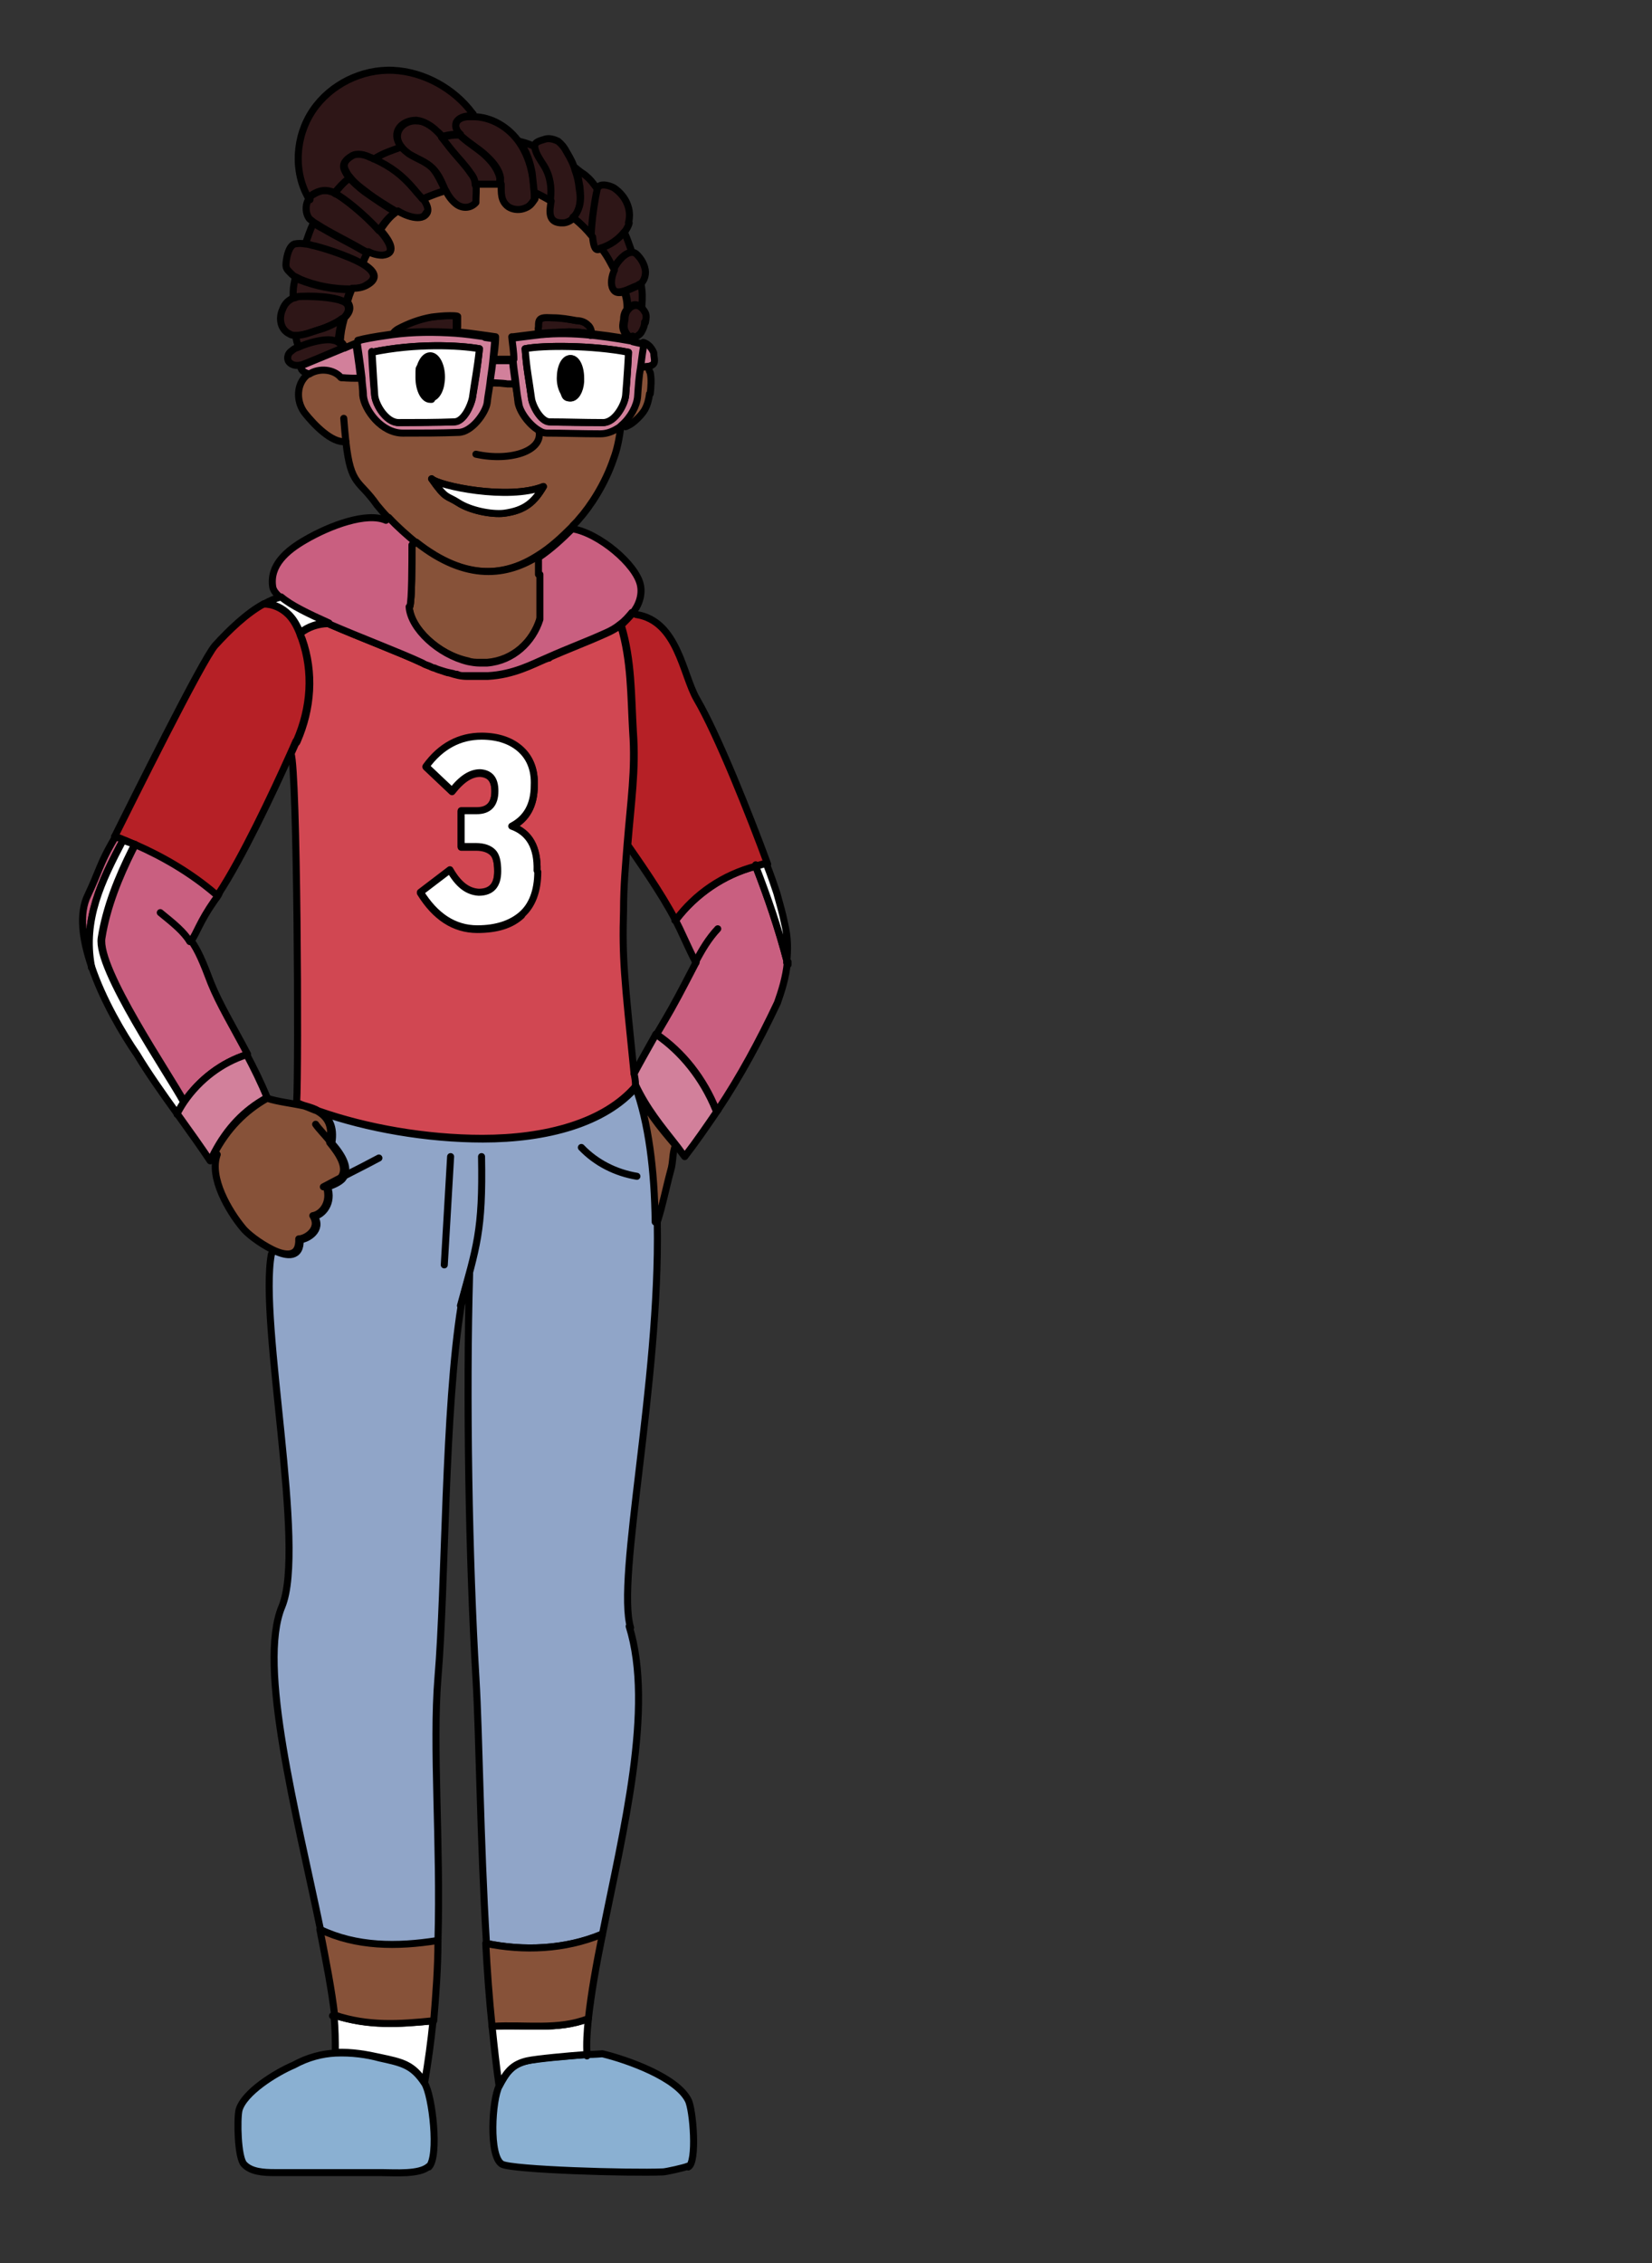 <?xml version="1.0" encoding="UTF-8"?><svg id="latinAmerica" xmlns="http://www.w3.org/2000/svg" width="235" height="321.9" viewBox="0 0 235 321.9"><rect x="0" y="0" width="235" height="321.9" fill="#333333" stroke="none"/><defs><style>.cls-1{fill:#2e1617;}.cls-1,.cls-2,.cls-3,.cls-4,.cls-5,.cls-6,.cls-7,.cls-8,.cls-9,.cls-10,.cls-11{stroke:#000;stroke-linecap:round;stroke-linejoin:round;}.cls-2{fill:#c95f80;}.cls-3{fill:#d2809b;}.cls-4{fill:#90a5c8;}.cls-5{fill:#b62026;}.cls-6{fill:#8ab0d2;}.cls-7{fill:#875239;}.cls-8{fill:#d14752;}.cls-9{fill:#fff;}.cls-10{fill:none;}</style></defs><path class="cls-2" d="M35.1,150c-3.5,1.1-6.7,3.5-8.9,6.7-2.1-3.9-12.4-18.9-11.7-23.3.7-4.4,2.4-8.6,4.4-12.6.3-.5.1-.2.4-.7,4.1,1.7,8,4.1,11.4,6.9h.5c-.2.5-.5.8-.7,1.1-2.1,3-2.5,4.6-3.3,5.7,1,1.4,1.7,3.1,2.8,6,1.2,3,3.2,6.3,5.2,10.1Z"/><path class="cls-4" d="M89.5,231.3c3.6,11.6-.9,29.2-3.8,43.8-5.3,2.2-11.2,2.4-16.5,1.3h0c-.9-14.8-1-29.4-1.5-37.8-1-16.6-1.4-40-.9-57.4h0c-.4,1.3-.8,2.8-1.2,4.5-2.4,14.9-2.2,39.8-3.3,52.9-.8,9.8.4,23.5,0,37.5-5.7.9-11.5.9-16.7-1.6h0c-3.4-16.5-9-37.6-5.5-46,3.5-8.4-3.3-40.4-1.5-50.1l.3-.6c2,1,3.9,1.1,3.8-1.5,1,0,3.3-1.4,2-3.3,1.2-.2,2.7-1.9,1.9-4.2,1-.3,1.7-.7,2.1-1.1,1.2-1.4,0-3.4-1.5-5.1.4-2.4-.4-3.7-1.8-4.5,6.8,2.4,15.3,3.9,23.3,3.9,9,0,17.4-2.2,21.9-7.5,2,5.4,2.8,12.2,2.9,19.5.4,22.8-5.9,50.5-3.8,57.5Z"/><path class="cls-2" d="M112,136.9c-.2,2.1-.8,4-1.4,5.7-2.6,5.5-5.3,10.5-8.5,15.3h-.2c-1.8-4.5-4.8-8.3-8.5-10.8.9-1.5,1.7-2.9,2.1-3.6,1.4-2.5,2.5-4.7,3.5-6.6-.3-.5-1.2-2.4-2.3-4.8-.2-.4-.4-.8-.6-1.2,2.9-3.8,6.9-6.5,11.4-7.7,1.7,4.4,3.2,8.7,4.5,13.7Z"/><path class="cls-7" d="M87.8,60.8c-.7.5-1.6.8-2.5.8-2.9,0-5,0-7.6-.1-.3,0-.7-.1-1-.3-1.5-.8-2.8-2.8-3-3.9-.1-.9-.2-1.8-.4-2.7h-.3c-2,0,.5,0-3.4-.2-.1.9-.3,1.9-.4,2.8-.2,1.3-2.2,4.1-4.1,4.2-2.7,0-4.9.1-7.9.1-2.9,0-5.4-3.2-5.6-5.3,0-.8-.1-1.7-.2-2.5h-.2c-.8,0-1.7,0-2.7-.1-1-1.2-3.1-1.4-4.5-.5-.2.1-.4.3-.6.5-1.3,1.4-1.2,3.7,0,5.2,1.2,1.5,3.8,4.3,5.8,4,.7,6.4,1.9,5.4,4.4,9,.5.6,1,1.2,1.5,1.7,1.3,1.4,2.7,2.6,3.9,3.6,7.2,5.7,13,4.8,17.5,1.9,1.8-1.1,3.4-2.6,4.8-4,.3-.4.7-.7,1-1.1,1.7-1.9,3.8-5.1,5-8.7.5-1.3.8-2.9,1-4.4h-.6ZM71.7,73c-1.8.2-4.8-.4-6.5-1.5-1.7-1.1-1.7-.4-3.8-3.4,1,1,10.9,3.1,15.9,1.1-1.3,2.2-2.6,3.4-5.6,3.8Z"/><path class="cls-9" d="M77.3,69.2c-1.3,2.2-2.6,3.4-5.6,3.8-1.8.2-4.8-.4-6.5-1.5-1.7-1.1-1.7-.4-3.8-3.4,1,1,10.9,3.1,15.9,1.1Z"/><path class="cls-10" d="M76.5,60.7c1.4,3.4-3.9,5-8.8,3.9"/><path class="cls-10" d="M49.2,62.8c-.1-.9-.2-2-.3-3.3"/><path class="cls-10" d="M76.6,81.6c0,1.1,0,2.7,0,4.4"/><path class="cls-10" d="M48.6,53.7s0,0,0,0"/><path class="cls-1" d="M84,47.5c-2-.4-4.1-.4-6.1,0-.3,0-.7.1-1,0-.3-.2-.4-.7-.3-1,0-.6,0-1,.4-1.2.4-.2,1.2-.1,1.7-.1,1.1,0,2.2.2,3.3.4.6,0,1.2.2,1.6.6.4.3.7,1,.4,1.5Z"/><path class="cls-1" d="M64.9,46.4c0,.3,0,.6-.2.9-3-.2-6-.2-9,.2.1-.3.4-.5.7-.7,1.5-.8,3.1-1.4,4.8-1.7.8-.1,1.7-.2,2.6-.2.3,0,1,0,1.1.1,0,.1,0,1.1,0,1.3Z"/><path class="cls-5" d="M109,122.8h0c-.5.1-1,.2-1.5.4-4.6,1.2-8.6,3.9-11.4,7.7-2-3.9-5.7-9.1-6.8-10.7.5-6.3,1.2-10.7.8-16.1-.3-5.2-.2-10.1-1.7-15.1h-.1c.6-.6,1.2-1.2,1.7-1.8l.5.2c5.9.9,6.6,8.5,8.6,12,3,5.1,7.6,16.7,10.1,23.5Z"/><path class="cls-10" d="M27,133.9s0,0,0,0"/><path class="cls-2" d="M17.5,119.5c-3.2,5.9-5.7,11.4-4.5,17.9-1.3-3.8-1.8-7.5-.5-10.1,1.6-3.4,1.7-4.4,3.4-7.4,0,0,.2-.3.5-.9.4.1.8.3,1.2.4h0Z"/><path class="cls-5" d="M42.2,105.4h-.1c-.2.5-.5,1.1-.8,1.8-2.5,5.6-6.9,14.9-10.2,19.9h-.5c-3.4-2.9-7.3-5.2-11.4-7-.6-.2-1.1-.5-1.7-.7-.4-.2-.8-.3-1.2-.4,2.3-4.6,12.5-25.2,14.3-27.2,2-2.2,4.5-4.6,6.9-5.9,1.3,0,2.6.6,3.5,1.5.7.7,1.2,1.6,1.6,2.6.1.3.2.6.3.8,1.7,4.8,1.3,9.9-.7,14.5Z"/><path class="cls-10" d="M39.9,84.9s0,0,0,0"/><path class="cls-7" d="M96.1,162.9c-.5,1.1-.3,2.3-.7,3.6-.7,2.6-1.1,4.8-1.9,7.3h-.3c-.1-7.3-.9-14.1-2.9-19.5,1.5,3.5,3.5,5.9,5.8,8.6Z"/><path class="cls-10" d="M99,136.9s0,0,0,0"/><path class="cls-10" d="M90.2,152.7c0,.2-.1.3,0,.3"/><path class="cls-10" d="M102.1,132.1c-1.3,1.4-2.2,2.9-3.2,4.8"/><path class="cls-10" d="M27,133.9c-.9-1.4-2.1-2.4-4.2-4.1"/><path class="cls-7" d="M48.5,167.6c-.4.4-1.1.8-2.1,1.1.8,2.3-.6,4-1.9,4.2,1.2,1.9-1,3.3-2,3.3.1,2.6-1.8,2.5-3.8,1.5-1.8-.9-3.6-2.3-4.2-3.1-1.9-2.3-4.8-7.1-3.6-10.4l-.4-.2c1.8-3.4,4.3-6,7.5-7.8,1.5.5,3.5.7,5.3,1.1,0,0,0,0,0,0,.6.2,1.2.5,1.8.7,1.4.8,2.3,2,1.8,4.5,1.4,1.7,2.7,3.7,1.5,5.1Z"/><path class="cls-10" d="M47,162.4c-.8-1-1.7-1.9-2.1-2.5"/><path class="cls-10" d="M47,162.4s0,0,0,0"/><path class="cls-10" d="M58.1,86.3c0-.2,0-.4,0-.5"/><path class="cls-9" d="M26.2,156.7c-.4.5-.7,1.1-1,1.7-2.1-2.9-4.2-5.9-5.7-8.4-2-2.9-4.9-7.8-6.5-12.6-1.2-6.6,1.4-12,4.5-17.9h0c.6.2,1.1.4,1.7.6-.3.5-.1.2-.4.7-2,4-3.7,8.2-4.4,12.6-.7,4.4,9.6,19.4,11.7,23.3Z"/><path class="cls-3" d="M38,156.1c-3.3,1.8-5.7,4.4-7.5,7.8-.2.4-.4.8-.6,1.2-1.2-1.8-2.9-4.2-4.7-6.7.3-.6.6-1.1,1-1.7,2.2-3.2,5.4-5.6,8.9-6.7h0c1,1.9,2,3.9,2.9,6.1Z"/><path class="cls-8" d="M90.2,152.7c-1.4-13.8-1.7-16.4-1.5-23.2,0-3.6.3-6.6.5-9.3.5-6.3,1.2-10.7.8-16.1-.3-5.2-.2-10.1-1.7-15.1h-.1c-.6.4-1.3.8-2,1.1-3.1,1.4-4.9,2-8.5,3.6h0c-1.9.8-4.6,2.3-8.3,2.5h0c-.3,0-.6,0-.8,0h-.4c0,0-.1,0-.2,0,0,0-.2,0-.3,0-.2,0-.3,0-.4,0-.3,0-.6,0-.9,0-.8,0-1.6-.2-2.5-.5-.3,0-.7-.2-1-.3-.3-.1-.7-.2-1.1-.4-.5-.2-1.1-.4-1.7-.7-3.2-1.5-8.8-3.6-13.4-5.6h0c-1.4,0-2.9.5-4,1.4.1.3.2.6.3.8,1.7,4.8,1.3,9.9-.7,14.5h-.1c-.2.5-.5,1.1-.8,1.8.9,2.3,1.1,44.6.8,49.6.4.2.9.4,1.3.5,0,0,0,0,0,0,.7.2,1.3.4,1.8.7,6.8,2.4,15.3,3.9,23.3,3.9,9,0,17.4-2.2,21.9-7.5,0-.6-.1-1.1-.2-1.6ZM74.2,130.2c-1.5,1.4-3.6,2-6.3,2-3.3,0-6-1.8-8.1-5.2l4.2-3.2c1.2,2.1,2.5,3.1,4.1,3.2,1.8,0,2.7-1,2.7-3,0-1.3-.2-2.2-.7-2.7-.5-.5-1.3-.8-2.4-.8h-2.1s0-5.1,0-5.1h2.2c1.7,0,2.6-.9,2.6-2.8,0-1.7-.7-2.5-2.1-2.6-1.3,0-2.6.8-4,2.6l-3.7-3.5c2.1-2.9,4.8-4.3,7.9-4.3,2.4,0,4.3.7,5.6,1.9,1.3,1.2,2,2.9,1.9,5.1,0,2.8-1.1,4.7-3.2,5.8,2.5.9,3.7,3,3.6,6.3,0,2.7-.8,4.8-2.3,6.1Z"/><path class="cls-3" d="M102.1,157.9c-1.5,2.2-3,4.4-4.7,6.6-.4-.5-.8-1.1-1.2-1.6-2.2-2.8-4.2-5.2-5.8-8.6,0-.6-.1-1.1-.2-1.6.4-.8,1.8-3.3,3.1-5.6,3.7,2.5,6.7,6.3,8.5,10.7h.2Z"/><path class="cls-10" d="M78.1,93.6c-.1,0-.2,0-.4.1"/><path class="cls-7" d="M76.8,88c-1,3.3-3.8,5.9-7.5,6.2-.2,0-.5,0-.8,0s-.2,0-.3,0c-.5,0-1.1,0-1.6-.2-4.3-.9-8.2-4.6-8.4-7.8h.1c.3-.9.3-6.3.3-8.8l.6-.3c7.2,5.7,13,4.8,17.5,1.9h0c0,.4,0,1.2,0,2.5h.2c0,1.8,0,4.3,0,6.4Z"/><path class="cls-2" d="M89.9,87.1c-.5.6-1,1.2-1.7,1.7-.6.5-1.3.9-2,1.2-3.1,1.4-4.9,2-8.5,3.6h0c-1.9.8-4.6,2.3-8.3,2.5h0c-.3,0-.6,0-.8,0h-.4c0,0-.1,0-.2,0,0,0-.1,0-.2,0-.2,0-.3,0-.4,0-.2,0-.5,0-.7,0,0,0-.1,0-.2,0-.2,0-.3,0-.5,0-.3,0-.6,0-1-.2-.2,0-.3,0-.5-.1-.5-.1-1-.2-1.6-.4-.3-.1-.7-.2-1.1-.4-.3,0-.5-.2-.8-.3s-.6-.2-.9-.4c-3.2-1.5-8.8-3.6-13.4-5.6-2.9-1.3-5.4-2.6-6.8-3.7-.6-.5-1-1-1.1-1.5-.5-3.1,2-5.2,4.6-6.7,3.6-2.1,8.8-4,11.5-2.8l.4-.4c1.3,1.4,2.7,2.6,3.9,3.6l-.6.3c0,2.5,0,7.9-.3,8.8h-.1c.2,3.1,4.2,6.8,8.4,7.8.5.1,1.1.2,1.6.2.1,0,.2,0,.3,0,.2,0,.5,0,.8,0,3.7-.3,6.5-3,7.5-6.2,0-2.1,0-4.6,0-6.4h-.2c0-1.3,0-2.2,0-2.4h0c1.8-1.2,3.4-2.7,4.8-4.1,3.8.6,9.1,5.1,9.7,8,.3,1.4-.2,2.9-1.2,4.1Z"/><path class="cls-10" d="M25.2,158.4s0,0,0,.1"/><path class="cls-10" d="M35.2,150c0,0,0,0-.1,0"/><path class="cls-10" d="M93.3,147.1s0,0,0,0"/><path class="cls-10" d="M68.5,164.5c.2,10.6-.7,12.8-3,21.2"/><path class="cls-6" d="M61,308.1c-1.3,1.2-4.8.9-6.7.9-5.1,0-10.1,0-15.2,0-1.6,0-3.4-.1-4.4-1.2-.9-1-1-6.4-.7-7.7.7-2.5,5.2-5.3,7.8-6.4,2-1.1,4-1.6,5.9-1.7,2.3-.1,4.5.2,6.3.7,3.2.7,4.7,1,6.4,3.6,1.1,1.7,2.1,10.4.6,11.9Z"/><path class="cls-6" d="M97.8,308.1c-.4.2-3.1.8-3.5.8-4.7.2-21.5-.3-22.9-1.1-1.9-1.1-1.4-9.2-.4-11.1,1-1.9,1.8-3.1,4-3.6,1.5-.4,5.8-.7,8.5-.9,1.2,0,2-.1,2.2-.1,3.7.9,10.6,3.4,12.2,6.6.7,1.3,1.3,8.9,0,9.5Z"/><path class="cls-9" d="M61.6,287.4c-.3,3-.7,5.9-1.2,8.8-1.7-2.6-3.1-2.9-6.4-3.6-1.8-.4-3.9-.8-6.3-.7v-.2c0-1.4,0-3.1-.2-5.1,4.8,1.5,9.1,1.3,14.1.8Z"/><path class="cls-7" d="M62.3,276.1c0,3.8-.3,7.6-.6,11.3-4.9.5-9.3.8-14.1-.8-.4-3.5-1.2-7.6-2.1-12.2h0c5.2,2.5,11,2.5,16.7,1.6Z"/><path class="cls-10" d="M83.5,292.4h0"/><path class="cls-9" d="M83.5,292.2c-2.7.2-7.1.6-8.5.9-2.2.5-3,1.7-4,3.6-.4-2.8-.7-5.6-1-8.5,4.7-.3,9.2.6,13.7-1.1h0c-.2,1.9-.3,3.6-.2,5.1Z"/><path class="cls-7" d="M85.7,275.1c-.9,4.4-1.6,8.4-2,12h0c-4.4,1.7-8.9.8-13.7,1.1-.4-3.9-.7-7.9-.9-11.8h0c5.3,1.1,11.2.9,16.5-1.3Z"/><path class="cls-10" d="M13,137.6v-.2"/><path class="cls-9" d="M112,136.9c-1.3-5-2.8-9.3-4.5-13.7.5-.1,1-.3,1.5-.4h0c.7,1.8,1.2,3.3,1.5,4.2.5,1.8.8,2.8,1.1,4.3.5,2,.5,3.8.3,5.6Z"/><path class="cls-10" d="M112.1,137.2c0-.1,0-.3,0-.4"/><path class="cls-10" d="M107.5,123.1s0,0,0-.1"/><line class="cls-10" x1="19.2" y1="120.1" x2="19.2" y2="120.1"/><line class="cls-10" x1="48.2" y1="48.7" x2="48.2" y2="48.6"/><line class="cls-10" x1="71.2" y1="26.3" x2="71.2" y2="26.3"/><path class="cls-1" d="M91.2,43.6h0c-.1,0-.3-.1-.5-.2-.5-.2-1.1.1-1.4.5h0c0-.7,0-1.4-.4-2.5h0c.7-.2,1.4-.6,2-.8.1,0,.2-.1.3-.2.2,1.2.2,1.9.1,3.2Z"/><path class="cls-10" d="M85,27.2h0"/><path class="cls-10" d="M42,39.4s0,0,0,0"/><path class="cls-7" d="M92.4,56c-.1.8-.3,1.6-.7,2.3-.4.7-1.6,1.9-2.3,2.2-.6.3-.3.2-.9,0l-.2-.2c1.3-1.1,2.2-2.8,2.3-4.1.1-1.5.2-2.9.4-4,.6,0,1,0,1.3-.1,0,.3,0,.6.2.9.2,1,.1,2,0,3Z"/><path class="cls-10" d="M92.3,52.1c0,0,0-.2,0-.3"/><path class="cls-1" d="M76,28.4c-.5.7-.7,1.1-1.7,1.4-.7.2-1.5.1-2.1-.3-1.1-.8-1-2-1-3.2,0-.3,0-.7,0-1-.2-1.3-1.2-2.4-2.2-3.3-1-.9-2.2-1.6-3.2-2.5-.1,0-.2-.2-.3-.3-.5-.5-.8-1.1-.6-1.7.2-.6,1-.9,1.8-.9.2,0,.4,0,.6,0,2.6,0,5.1,1.5,6.6,3.7.9,1.3,1.5,2.9,1.8,4.5.2.9.2,1,.3,2.8,0,.3,0,.6,0,.9Z"/><path class="cls-1" d="M54.3,36.4c-.7,0-1.4-.2-2-.5-.2-.1-.4-.2-.6-.3-2.4-1.4-3.4-1.8-5.8-3.2-.3-.2-.8-.5-1.3-.8-.2-.2-.4-.3-.6-.5-.6-.8-.6-2.1,0-2.9.1-.2.3-.4.5-.5,1.1-.7,2-.8,3.2-.2,0,0,.1,0,.2.1.8.4,4.1,2.9,6.1,5.2,1.6,1.8,2.3,3.4.3,3.6Z"/><path class="cls-1" d="M67.7,28.7v.2c-.7.8-1.8.9-2.7.3-.7-.5-1.2-1.2-1.6-2,0-.2-.2-.3-.2-.5-.4-.9-.8-1.9-1.6-2.7-.9-.9-2.2-1.4-3.3-2-.4-.3-.8-.6-1.1-1-.5-.6-.8-1.3-.6-2.1.3-1.1,1.5-1.8,2.7-1.7,1.2,0,2.2.7,3,1.6.2.2.4.5.7.7.5.6,1,1.3,1.5,1.9.9,1.1,2,2.1,2.7,3.3.3.5.5,1.1.6,1.6.1.8,0,1.6,0,2.4Z"/><path class="cls-1" d="M52.3,35.9c-.4.7-.5.9-.8,1.7h0c-2.3-1.4-6.4-2.5-7.1-2.6-.3,0-.6-.1-1-.2h0c.4-1.1.7-2.1,1.2-3.1.4.3.9.6,1.3.8,2.4,1.4,3.4,1.8,5.8,3.2.2.1.4.2.6.3Z"/><path class="cls-1" d="M51.9,40.7c-.6.3-1.2.4-1.8.4,0,0-.1,0-.2,0-2.4,0-4.9-.4-7.2-1.4-.2-.1-.4-.2-.6-.3-.3-.1-.5-.3-.8-.6-.5-.5-.7-.7-.6-1.5.1-.9.4-2.3,1.2-2.6.5-.1,1-.1,1.5,0,.3,0,.7.1,1,.2.7.1,4.8,1.3,7.1,2.6,1.7,1,2.4,2.1.5,3.1Z"/><path class="cls-1" d="M78.3,28.3c0,.1,0,.2,0,.3-.9-.5-1.4-.8-2.3-1.2h0c-.2-1.8-.2-1.9-.3-2.8-.3-1.6-.8-3.1-1.8-4.5,1.2.3,1.6.5,2.3.8.2.9.8,1.7,1.3,2.5.9,1.5,1.2,3.1.9,4.8Z"/><path class="cls-1" d="M82.3,29.9c-.2.4-.4.8-.8,1.2-.4.4-1,.7-1.5.7-2.3.1-1.9-1.8-1.7-3.1,0-.1,0-.2,0-.3.2-1.7,0-3.3-.9-4.8-.5-.8-1.1-1.6-1.3-2.5-.2-.9.5-1,1.4-1.3.6-.2,1.3,0,1.9.3.5.4.9.9,1.2,1.5.6,1,1,1.8,1.2,2.6.3.8.5,1.6.6,2.7.2,1,.2,2.1-.2,3.1Z"/><path class="cls-1" d="M85,27.1s0,0,0,0c0,.3-.8,4.1-.8,6.5h0c-.9-1.1-1.5-1.7-2.7-2.7.4-.3.6-.7.8-1.2.4-1,.3-2,.2-3.1-.2-1.1-.3-1.9-.6-2.7h0c.2.2,1,.8,1.2.9,1,.8,1.2,1.2,1.9,2.1Z"/><path class="cls-1" d="M89.5,31.7c-.1.5-.4.9-.7,1.4-.7,1-1.9,1.9-3.4,2.3-.2,0-.4.1-.5.1-.5.1-.7-.7-.8-1.8,0-2.4.7-6.2.8-6.5,0,0,0,0,0,0,0-.2.1-.5.3-.7.5-.4,1.5-.1,2.1.2,1.8,1.2,2.6,3.2,2.1,5Z"/><path class="cls-1" d="M89.9,35.9h0c-.9,0-2,1.1-2.7,2.4-.6-1.1-.9-1.8-1.8-3,1.4-.4,2.6-1.3,3.4-2.3.5,1.1.7,1.8,1.1,2.9Z"/><path class="cls-1" d="M91,40.4c0,0-.2.1-.3.2-.6.2-1.3.6-2,.8-.7.2-1.3.2-1.6-.4-.4-.7-.2-1.8.2-2.7.6-1.3,1.8-2.5,2.7-2.4.2,0,.4.1.6.3.5.5.9,1.1,1.1,1.8.3.9,0,1.9-.6,2.4Z"/><path class="cls-1" d="M49.9,41.1h0c-.4,1-.4,1-.7,2-1.1-1-5.6-1.1-6.8-.9-.2,0-.5,0-.7.2h0c0-1.5,0-1.4.3-2.9.2,0,.4.1.6.3,2.3.9,4.8,1.4,7.2,1.4Z"/><path class="cls-1" d="M48.7,45.3c-.9.7-2.2,1.2-3,1.5-1.1.3-2.4,1-3.6.9-.3,0-.6,0-.9-.2-1.3-.6-1.6-2.2-1-3.5.3-.8.8-1.3,1.5-1.6.2,0,.4-.1.7-.2,1.2-.1,5.7,0,6.8.9,0,0,.1.1.2.2.4.8,0,1.4-.6,2Z"/><path class="cls-1" d="M48.7,45.3c-.4,1.5-.5,2.1-.6,3.4-.2,0-.4-.2-.6-.2-1.1-.3-3.6.3-5,1-.2-.7-.4-1.1-.4-1.8,1.2,0,2.5-.6,3.6-.9.7-.2,2.1-.8,3-1.5Z"/><path class="cls-1" d="M48.7,49.5c-2.1.9-5.2,2.2-5.8,2.4,0,0-.1,0-.1,0-.7.2-1.5,0-1.8-.6-.2-.5,0-1.1.5-1.4.2-.2.5-.4.9-.5,1.5-.7,3.9-1.3,5-1,.2,0,.4.1.6.2.4.2.6.6.6.9Z"/><path class="cls-1" d="M91.7,45.8c0,.5-.2,1-.5,1.5-.3.4-.8.7-1.2.7,0,0,0,0,0,0-.5,0-.9-.5-1.1-1-.2-.5-.1-1,0-1.5,0-.5.1-1.1.5-1.5,0,0,0,0,0,0,.3-.4.9-.7,1.4-.5.2,0,.3.2.5.3.2.2.4.5.5.7.2.4.1.9,0,1.4Z"/><path class="cls-1" d="M56.4,30.1c-.9.6-1.5,1.2-2.5,2.7-2-2.3-5.2-4.8-6.1-5.2,0,0-.1,0-.2-.1h0c.8-1,1.1-1.4,2.1-2.2.6.7,1.4,1.4,2.2,2,1.4,1,2.9,2,4.4,2.9Z"/><path class="cls-1" d="M60.6,30.3c-.7,1.5-3.3.4-4.2-.2-1.5-.9-3-1.8-4.4-2.9-.8-.6-1.6-1.2-2.2-2-.3-.3-.5-.7-.7-1.1-.4-.9.2-1.5,1-2,.8-.5,1.8-.1,2.7.2.2,0,.3.1.5.2,2.3,1.1,4,2.3,5.7,4.3.3.3.8.9,1.2,1.4.5.6.8,1.3.6,1.9Z"/><path class="cls-1" d="M63.3,27.1c-1.2.4-1.8.6-3.2,1.2h0c-.4-.5-.9-1-1.2-1.4-1.7-2-3.3-3.2-5.7-4.3,1.5-.9,2.2-1.2,3.9-1.7h0c.3.4.7.7,1.1,1,1.1.7,2.4,1.1,3.3,2,.7.8,1.1,1.7,1.6,2.7,0,.2.2.3.2.5Z"/><path class="cls-1" d="M71.2,26.3c-.4,0-.4,0-.8,0-1.1,0-1.9,0-2.8,0h0c0-.6-.2-1.1-.6-1.6-.8-1.2-1.8-2.2-2.7-3.3-.5-.6-1-1.3-1.5-1.9,1.3-.2,1.3-.3,2.6-.3,0,0,.2.2.3.3,1,.9,2.2,1.6,3.2,2.5,1,.9,1.9,2,2.2,3.3,0,.3,0,.7,0,1Z"/><path class="cls-1" d="M67.3,16.2v.3c-.2,0-.4,0-.6,0-.7,0-1.5.3-1.8.9-.2.6,0,1.2.6,1.7-1.3,0-1.3,0-2.6.3-.2-.2-.4-.5-.7-.7-.8-.8-1.9-1.5-3-1.6-1.2,0-2.4.6-2.7,1.7-.2.7.1,1.5.6,2.1h0c-1.6.6-2.4.8-3.9,1.7-.2,0-.3-.2-.5-.2-.8-.4-1.9-.7-2.7-.2-.8.5-1.4,1.1-1,2,.2.4.4.8.7,1.1-1,.8-1.3,1.2-2.1,2.1h0c-1.2-.5-2.1-.4-3.2.3-.2.1-.4.3-.5.5-2.2-3.8-1.9-8.8.6-12.5,2.5-3.7,7-5.9,11.4-5.7,4.4.2,8.7,2.6,11.3,6.1Z"/><path class="cls-10" d="M44.1,28.4c0,0,0,0,0-.1"/><line class="cls-10" x1="61.6" y1="287.4" x2="61.6" y2="287.4"/><path class="cls-10" d="M47.6,286.7c0,0-.2,0-.3,0"/><path class="cls-10" d="M64.1,164.5c-.3,5.1-.6,10.3-.9,15.4"/><path class="cls-10" d="M82.7,163.2c2.1,2.2,4.9,3.6,7.9,4.1"/><path class="cls-10" d="M53.9,164.7c-2.6,1.4-5.3,2.7-7.9,4.1"/><path class="cls-11" d="M62.8,53.8c0,1.6-.6,2.8-1.4,3,0,0-.1,0-.2,0-.9,0-1.6-1.4-1.6-3.1s0-1.1.2-1.6c.3-.9.8-1.5,1.4-1.5.9,0,1.6,1.4,1.6,3Z"/><line class="cls-10" x1="70" y1="54.5" x2="69.6" y2="54.5"/><line class="cls-10" x1="70" y1="51.3" x2="70" y2="51.3"/><line class="cls-10" x1="72.9" y1="51.3" x2="72.9" y2="51.3"/><line class="cls-10" x1="73.4" y1="54.6" x2="73.3" y2="54.6"/><path class="cls-10" d="M89.4,50s0,0,0,0"/><line class="cls-10" x1="72.6" y1="48.1" x2="72.6" y2="48.1"/><path class="cls-3" d="M92.3,52.1h0c-.3,0-.7.1-1.3.1.2-1.6.4-2.9.5-3.5,1.1.3,1.5,1.5,1.5,1.5,0,.9.5,1.6-.7,1.9Z"/><path class="cls-3" d="M73.3,54.6h-.3c-2,0,.5,0-3.4-.2.1-1,.3-2,.4-3.1h.2c2.4,0,.8,0,2.5,0h.2c.1,1.2.3,2.2.4,3.3Z"/><path class="cls-10" d="M69.6,54.5h0"/><path class="cls-3" d="M89.9,48.5c0,0,0,0-.1,0h0c-4.5-.8-9.2-1.4-13.7-.8l-3.2.4h-.2c.1,1.2.2,2.3.3,3.3.1,1.2.3,2.2.4,3.3.1.9.2,1.7.4,2.7.1,1.1,1.5,3.1,3,3.9.3.2.7.3,1,.3,2.6,0,4.7.1,7.6.1.9,0,1.7-.3,2.5-.8.2-.1.4-.3.5-.4,1.3-1.1,2.2-2.8,2.3-4.1.1-1.5.2-2.9.4-4,.2-1.6.4-2.9.5-3.5-.5,0-1.1-.2-1.6-.3ZM89,56.2c-.1,1.3-1.5,3.9-3.2,3.9-2.8,0-5,0-7.6-.1-1.3,0-2.5-2.4-2.6-3.4-.3-2.3-.7-4.1-.9-7,2.5-.5,9.6-.5,14.7.5,0,.5-.2,3.8-.4,6.1Z"/><path class="cls-9" d="M74.7,49.6c.2,2.9.6,4.7.9,7,.1,1,1.3,3.4,2.6,3.4,2.5,0,4.7.1,7.6.1,1.7,0,3.1-2.6,3.2-3.9.2-2.3.4-5.6.4-6.1-5.1-1-12.2-1-14.7-.5ZM82.5,54.3c-.1,1.3-.7,2.3-1.4,2.3s-.7-.3-.9-.8c-.3-.5-.5-1.2-.5-2,0-1.6.6-2.8,1.4-2.8s1.4,1.2,1.4,2.8,0,.3,0,.5Z"/><path class="cls-11" d="M82.6,53.8c0,.2,0,.3,0,.5-.1,1.3-.7,2.3-1.4,2.3s-.7-.3-.9-.8c-.3-.5-.5-1.2-.5-2,0-1.6.6-2.8,1.4-2.8s1.4,1.2,1.4,2.8Z"/><path class="cls-10" d="M50.7,48.8h0"/><path class="cls-3" d="M51.4,53.8h-.2c-.8,0-1.7,0-2.7-.1-1-1.2-3.1-1.4-4.5-.5-.8-.2-1.3-.6-1.2-1.2,0,0,0,0,.1,0,.5-.2,3.6-1.5,5.8-2.4.9-.4,1.7-.7,1.9-.8h0s0,0,0,0h0c0,0,.4,2.4.7,5Z"/><path class="cls-3" d="M69,47.9c-1.4-.2-2.8-.4-4.2-.5-3-.2-6-.2-9,.2-1.4.2-2.8.4-4.2.7l-.8.2v.2s0,0,0,0c0,0,.4,2.5.7,5.1,0,.8.2,1.7.2,2.5.2,2.1,2.6,5.3,5.6,5.3,3,0,5.2,0,7.9-.1,1.9,0,3.9-2.8,4.1-4.2.1-1,.3-1.9.4-2.8.1-1,.3-2,.4-3.1.1-1,.2-2,.3-3.2l-1.4-.2ZM67.2,56.6c-.2,1-1.2,3.4-2.6,3.4-2.7,0-4.9.1-7.9.1-1.8,0-3.3-2.6-3.4-3.9-.3-2.8-.5-6.9-.4-6.1,6.2-1.3,12.4-1,15.3-.5-.3,2.9-.6,4.7-1,7Z"/><path class="cls-9" d="M52.9,50.1c0-.8.2,3.3.4,6.1.1,1.3,1.6,3.9,3.4,3.9,3,0,5.2,0,7.9-.1,1.4,0,2.4-2.4,2.6-3.4.3-2.3.7-4.1,1-7-2.9-.5-9.1-.8-15.3.5ZM61.4,56.8c0,0-.1,0-.2,0-.9,0-1.6-1.4-1.6-3.1s0-1.1.2-1.6c.3-.9.8-1.5,1.4-1.5.9,0,1.6,1.4,1.6,3s-.6,2.8-1.4,3Z"/><path class="cls-7" d="M89.8,48c-.5,0-.9-.5-1.1-1-.2-.5-.1-1,0-1.5,0-.5.1-1.1.5-1.5,0,0,0,0,0,0h0c0-.7,0-1.4-.4-2.5h0c-.7.2-1.3.2-1.6-.4-.4-.7-.2-1.8.2-2.7-.6-1.1-.9-1.8-1.8-3-.2,0-.4.1-.5.1-.5.1-.7-.7-.8-1.8h0c-.9-1.1-1.5-1.7-2.7-2.7-.4.4-1,.7-1.5.7-2.3.1-1.9-1.8-1.7-3.1-.9-.5-1.4-.8-2.3-1.2h0c0,.3,0,.6,0,.9-.5.7-.7,1.1-1.7,1.4-.7.2-1.5.1-2.1-.3-1.1-.8-1-2-1-3.2-.4,0-.4,0-.8,0-1.1,0-1.9,0-2.8,0h0c.1.8,0,1.6,0,2.4v.2c-.7.8-1.8.9-2.7.3-.7-.5-1.2-1.2-1.6-2-1.2.4-1.8.6-3.2,1.2h0c.5.7.8,1.4.6,1.9-.7,1.5-3.3.4-4.2-.2-.9.6-1.5,1.2-2.5,2.7,1.6,1.8,2.3,3.4.3,3.6-.7,0-1.4-.2-2-.5-.4.7-.5.9-.8,1.7h0c1.7,1,2.4,2.1.5,3.1-.6.3-1.2.4-1.8.4,0,0-.1,0-.2,0h0c-.4,1-.4,1-.7,2,0,0,.1.1.2.2.4.8,0,1.4-.6,2-.4,1.5-.5,2.1-.6,3.4.4.2.6.6.6.9.9-.4,1.7-.7,1.9-.8h0s0,0,0,0h0c0,0,0-.3,0-.3l.8-.2c1.4-.3,2.8-.5,4.2-.7.1-.3.4-.5.7-.7,1.5-.8,3.1-1.4,4.8-1.7.8-.1,1.7-.2,2.6-.2.3,0,1,0,1.1.1,0,.1,0,1.1,0,1.3,0,.3,0,.6-.2.9,1.4.1,2.8.3,4.2.5l1.4.2c0,1.2-.2,2.3-.3,3.2h.2c2.4,0,.8,0,2.5,0h.2c0-1-.2-2.1-.3-3.2h.2s0,0,0,0l3.2-.4c4.5-.6,9.2,0,13.7.8h0s0,0,.1,0v-.5s0,0,0,0ZM84,47.5c-2-.4-4.1-.4-6.1,0-.3,0-.7.1-1,0-.3-.2-.4-.7-.3-1,0-.6,0-1,.4-1.2.4-.2,1.2-.1,1.7-.1,1.1,0,2.2.2,3.3.4.6,0,1.2.2,1.6.6.4.3.7,1,.4,1.5Z"/><path class="cls-9" d="M76.5,124c0,2.7-.8,4.8-2.3,6.1s-3.6,2-6.3,2c-3.3,0-6-1.8-8.1-5.2l4.2-3.2c1.2,2.1,2.5,3.1,4.1,3.2,1.8,0,2.7-1,2.7-3,0-1.3-.2-2.2-.7-2.7-.5-.5-1.3-.8-2.4-.8h-2.1s0-5.1,0-5.1h2.2c1.7,0,2.6-.9,2.6-2.8,0-1.7-.7-2.5-2.1-2.6-1.3,0-2.6.8-4,2.6l-3.7-3.5c2.1-2.9,4.8-4.3,7.9-4.3,2.4,0,4.3.7,5.6,1.9,1.3,1.2,2,2.9,1.9,5.1,0,2.8-1.1,4.7-3.2,5.8,2.5.9,3.7,3,3.6,6.3Z"/><path class="cls-10" d="M16.3,119s0,0,0,0"/><path class="cls-10" d="M96,130.9s0,0,0,0"/><path class="cls-10" d="M42.2,105.4c0,0,0,.1,0,.2"/><path class="cls-10" d="M37.5,85.9h0"/><path class="cls-9" d="M46.7,88.6h0c-1.4,0-2.9.5-4,1.4-.4-1-.9-1.9-1.6-2.6-.9-.9-2.2-1.6-3.5-1.5.8-.5,1.6-.8,2.4-1,1.4,1.2,3.9,2.4,6.8,3.7Z"/></svg>
